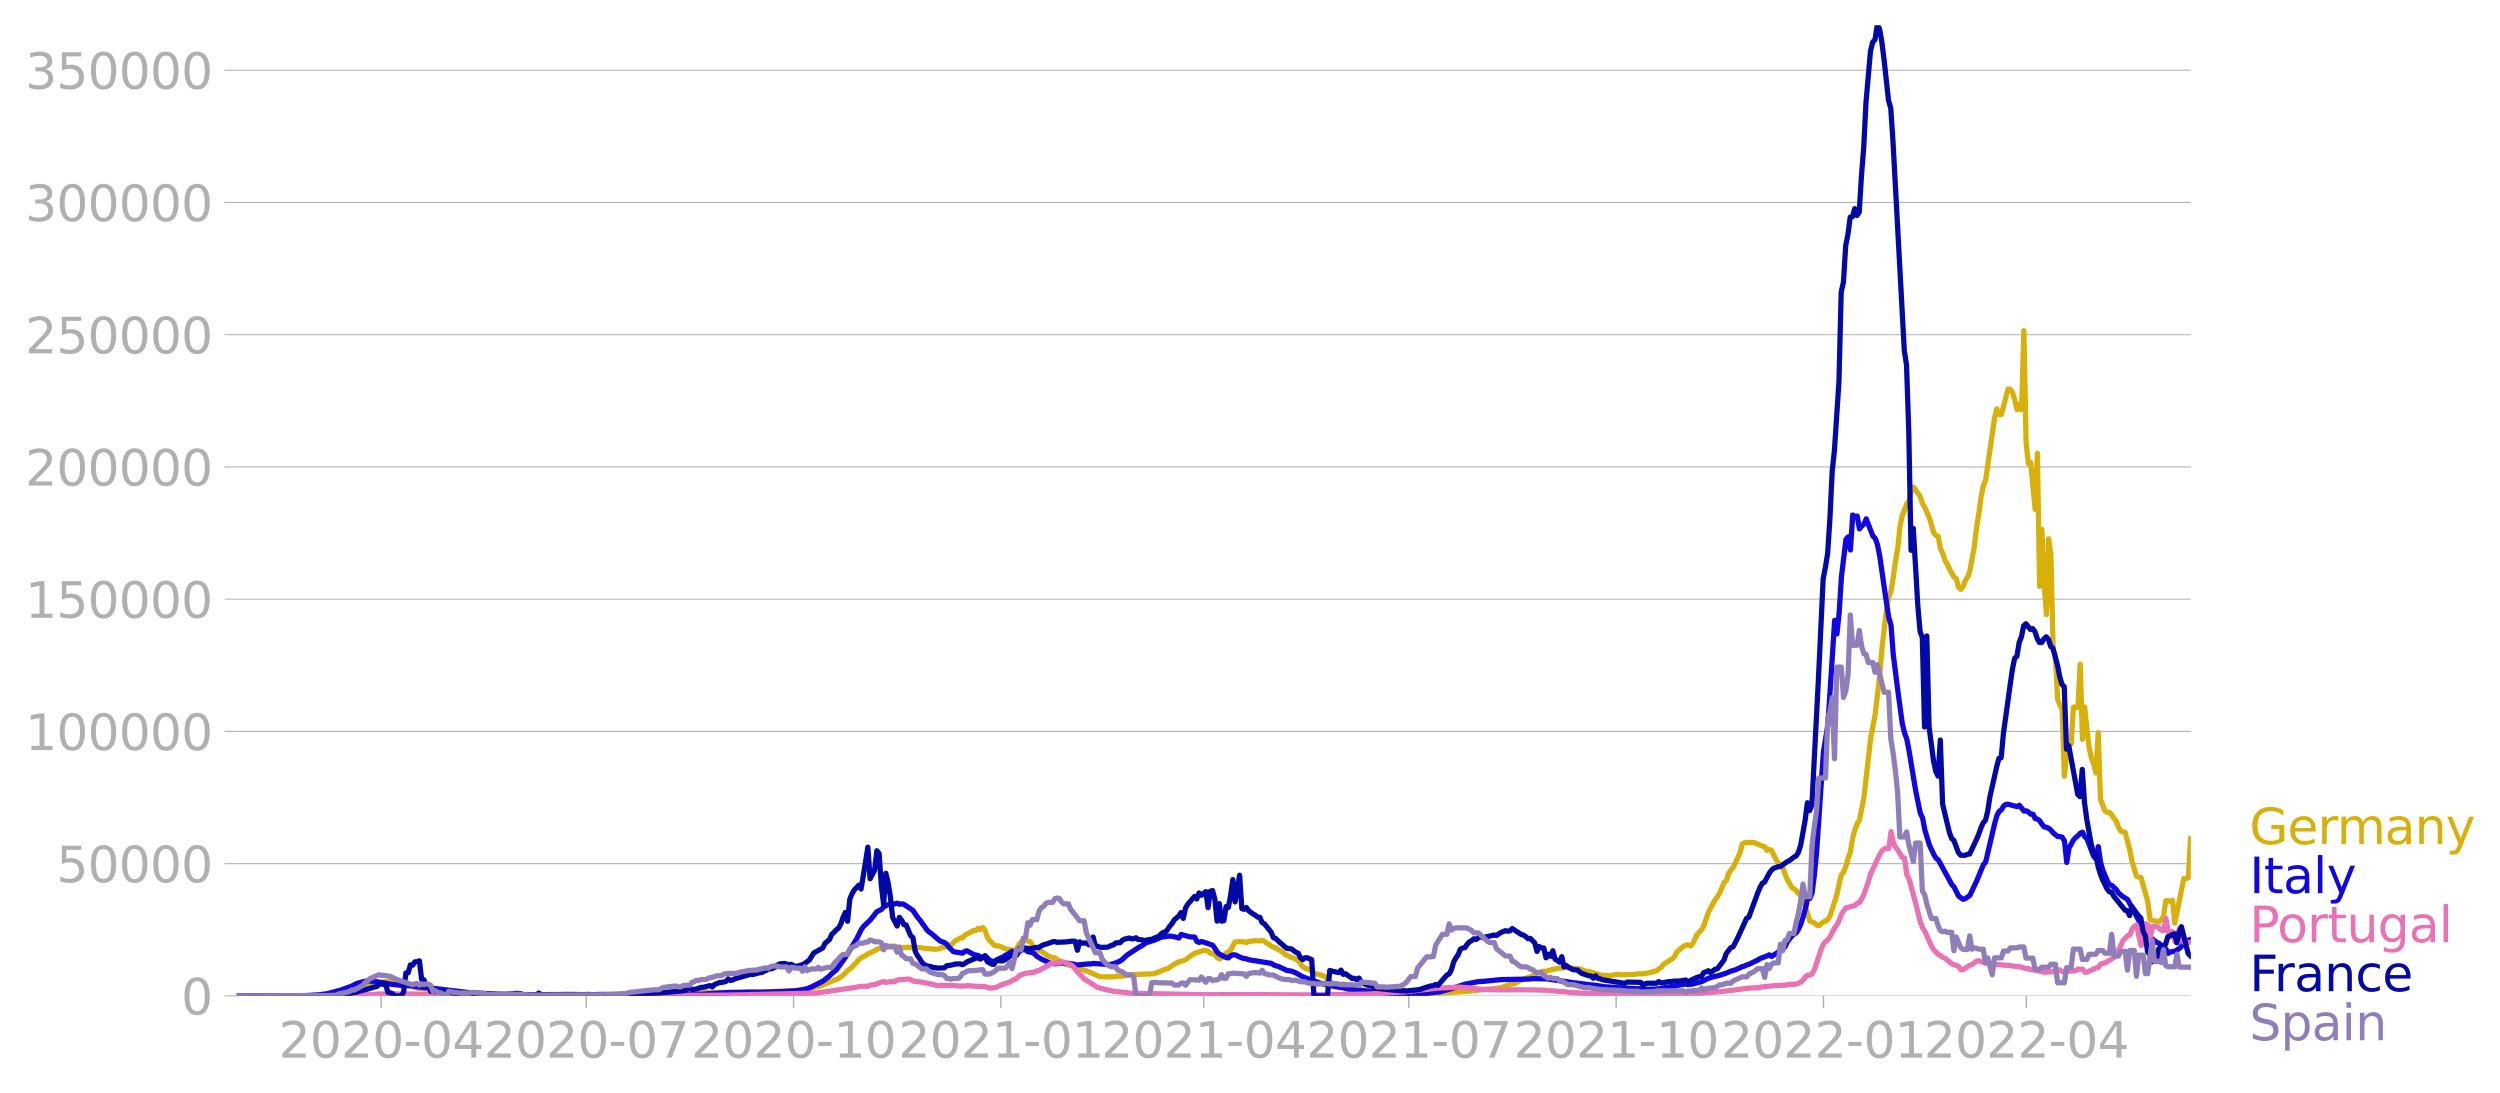 <svg xmlns:xlink="http://www.w3.org/1999/xlink" width="951.91" height="416.199" viewBox="0 0 713.933 312.149" xmlns="http://www.w3.org/2000/svg"><defs><style>*{stroke-linejoin:round;stroke-linecap:butt}</style></defs><g id="figure_1"><path d="M0 312.15h713.933V0H0v312.15z" style="fill:none" id="patch_1"/><g id="axes_1"><path d="M67.645 284.4h558V7.2h-558v277.2z" style="fill:none" id="patch_2"/><g id="matplotlib.axis_1"><g id="xtick_1"><g id="line2d_1"><defs><path id="mb50a3824b7" d="M0 0v3.5" style="stroke:#b0b0b0;stroke-width:.4"/></defs><use xlink:href="#mb50a3824b7" x="108.835" y="284.4" style="fill:#b0b0b0;stroke:#b0b0b0;stroke-width:.4"/></g><g style="fill:#b0b0b0" transform="matrix(.14 0 0 -.14 79.587 302.038)" id="text_1"><defs><path id="DejaVuSans-32" d="M1228 531h2203V0H469v531q359 372 979 998 621 627 780 809 303 340 423 576 121 236 121 464 0 372-261 606-261 235-680 235-297 0-627-103-329-103-704-313v638q381 153 712 231 332 78 607 78 725 0 1156-363 431-362 431-968 0-288-108-546-107-257-392-607-78-91-497-524-418-433-1181-1211z" transform="scale(.016)"/><path id="DejaVuSans-30" d="M2034 4250q-487 0-733-480-245-479-245-1442 0-959 245-1439 246-480 733-480 491 0 736 480 246 480 246 1439 0 963-246 1442-245 480-736 480zm0 500q785 0 1199-621 414-620 414-1801 0-1178-414-1799Q2819-91 2034-91q-784 0-1198 620-414 621-414 1799 0 1181 414 1801 414 621 1198 621z" transform="scale(.016)"/><path id="DejaVuSans-2d" d="M313 2009h1684v-512H313v512z" transform="scale(.016)"/><path id="DejaVuSans-34" d="M2419 4116 825 1625h1594v2491zm-166 550h794V1625h666v-525h-666V0h-628v1100H313v609l1940 2957z" transform="scale(.016)"/></defs><use xlink:href="#DejaVuSans-32"/><use xlink:href="#DejaVuSans-30" x="63.623"/><use xlink:href="#DejaVuSans-32" x="127.246"/><use xlink:href="#DejaVuSans-30" x="190.869"/><use xlink:href="#DejaVuSans-2d" x="254.492"/><use xlink:href="#DejaVuSans-30" x="290.576"/><use xlink:href="#DejaVuSans-34" x="354.199"/></g></g><g id="xtick_2"><use xlink:href="#mb50a3824b7" x="167.403" y="284.4" style="fill:#b0b0b0;stroke:#b0b0b0;stroke-width:.4" id="line2d_2"/><g style="fill:#b0b0b0" transform="matrix(.14 0 0 -.14 138.155 302.038)" id="text_2"><defs><path id="DejaVuSans-37" d="M525 4666h3000v-269L1831 0h-659l1594 4134H525v532z" transform="scale(.016)"/></defs><use xlink:href="#DejaVuSans-32"/><use xlink:href="#DejaVuSans-30" x="63.623"/><use xlink:href="#DejaVuSans-32" x="127.246"/><use xlink:href="#DejaVuSans-30" x="190.869"/><use xlink:href="#DejaVuSans-2d" x="254.492"/><use xlink:href="#DejaVuSans-30" x="290.576"/><use xlink:href="#DejaVuSans-37" x="354.199"/></g></g><g id="xtick_3"><use xlink:href="#mb50a3824b7" x="226.614" y="284.4" style="fill:#b0b0b0;stroke:#b0b0b0;stroke-width:.4" id="line2d_3"/><g style="fill:#b0b0b0" transform="matrix(.14 0 0 -.14 197.366 302.038)" id="text_3"><defs><path id="DejaVuSans-31" d="M794 531h1031v3560L703 3866v575l1116 225h631V531h1031V0H794v531z" transform="scale(.016)"/></defs><use xlink:href="#DejaVuSans-32"/><use xlink:href="#DejaVuSans-30" x="63.623"/><use xlink:href="#DejaVuSans-32" x="127.246"/><use xlink:href="#DejaVuSans-30" x="190.869"/><use xlink:href="#DejaVuSans-2d" x="254.492"/><use xlink:href="#DejaVuSans-31" x="290.576"/><use xlink:href="#DejaVuSans-30" x="354.199"/></g></g><g id="xtick_4"><use xlink:href="#mb50a3824b7" x="285.825" y="284.4" style="fill:#b0b0b0;stroke:#b0b0b0;stroke-width:.4" id="line2d_4"/><g style="fill:#b0b0b0" transform="matrix(.14 0 0 -.14 256.577 302.038)" id="text_4"><use xlink:href="#DejaVuSans-32"/><use xlink:href="#DejaVuSans-30" x="63.623"/><use xlink:href="#DejaVuSans-32" x="127.246"/><use xlink:href="#DejaVuSans-31" x="190.869"/><use xlink:href="#DejaVuSans-2d" x="254.492"/><use xlink:href="#DejaVuSans-30" x="290.576"/><use xlink:href="#DejaVuSans-31" x="354.199"/></g></g><g id="xtick_5"><use xlink:href="#mb50a3824b7" x="343.749" y="284.4" style="fill:#b0b0b0;stroke:#b0b0b0;stroke-width:.4" id="line2d_5"/><g style="fill:#b0b0b0" transform="matrix(.14 0 0 -.14 314.5 302.038)" id="text_5"><use xlink:href="#DejaVuSans-32"/><use xlink:href="#DejaVuSans-30" x="63.623"/><use xlink:href="#DejaVuSans-32" x="127.246"/><use xlink:href="#DejaVuSans-31" x="190.869"/><use xlink:href="#DejaVuSans-2d" x="254.492"/><use xlink:href="#DejaVuSans-30" x="290.576"/><use xlink:href="#DejaVuSans-34" x="354.199"/></g></g><g id="xtick_6"><use xlink:href="#mb50a3824b7" x="402.316" y="284.4" style="fill:#b0b0b0;stroke:#b0b0b0;stroke-width:.4" id="line2d_6"/><g style="fill:#b0b0b0" transform="matrix(.14 0 0 -.14 373.068 302.038)" id="text_6"><use xlink:href="#DejaVuSans-32"/><use xlink:href="#DejaVuSans-30" x="63.623"/><use xlink:href="#DejaVuSans-32" x="127.246"/><use xlink:href="#DejaVuSans-31" x="190.869"/><use xlink:href="#DejaVuSans-2d" x="254.492"/><use xlink:href="#DejaVuSans-30" x="290.576"/><use xlink:href="#DejaVuSans-37" x="354.199"/></g></g><g id="xtick_7"><use xlink:href="#mb50a3824b7" x="461.527" y="284.4" style="fill:#b0b0b0;stroke:#b0b0b0;stroke-width:.4" id="line2d_7"/><g style="fill:#b0b0b0" transform="matrix(.14 0 0 -.14 432.28 302.038)" id="text_7"><use xlink:href="#DejaVuSans-32"/><use xlink:href="#DejaVuSans-30" x="63.623"/><use xlink:href="#DejaVuSans-32" x="127.246"/><use xlink:href="#DejaVuSans-31" x="190.869"/><use xlink:href="#DejaVuSans-2d" x="254.492"/><use xlink:href="#DejaVuSans-31" x="290.576"/><use xlink:href="#DejaVuSans-30" x="354.199"/></g></g><g id="xtick_8"><use xlink:href="#mb50a3824b7" x="520.738" y="284.4" style="fill:#b0b0b0;stroke:#b0b0b0;stroke-width:.4" id="line2d_8"/><g style="fill:#b0b0b0" transform="matrix(.14 0 0 -.14 491.49 302.038)" id="text_8"><use xlink:href="#DejaVuSans-32"/><use xlink:href="#DejaVuSans-30" x="63.623"/><use xlink:href="#DejaVuSans-32" x="127.246"/><use xlink:href="#DejaVuSans-32" x="190.869"/><use xlink:href="#DejaVuSans-2d" x="254.492"/><use xlink:href="#DejaVuSans-30" x="290.576"/><use xlink:href="#DejaVuSans-31" x="354.199"/></g></g><g id="xtick_9"><use xlink:href="#mb50a3824b7" x="578.662" y="284.4" style="fill:#b0b0b0;stroke:#b0b0b0;stroke-width:.4" id="line2d_9"/><g style="fill:#b0b0b0" transform="matrix(.14 0 0 -.14 549.414 302.038)" id="text_9"><use xlink:href="#DejaVuSans-32"/><use xlink:href="#DejaVuSans-30" x="63.623"/><use xlink:href="#DejaVuSans-32" x="127.246"/><use xlink:href="#DejaVuSans-32" x="190.869"/><use xlink:href="#DejaVuSans-2d" x="254.492"/><use xlink:href="#DejaVuSans-30" x="290.576"/><use xlink:href="#DejaVuSans-34" x="354.199"/></g></g></g><g id="matplotlib.axis_2"><g id="ytick_1"><path d="M67.645 284.4h558" clip-path="url(#pb2320846a2)" style="fill:none;stroke:#b0b0b0;stroke-width:.3;stroke-linecap:square" id="line2d_10"/><g id="line2d_11"><defs><path id="mbae2f8fe0f" d="M0 0h-3.5" style="stroke:#b0b0b0;stroke-width:.3"/></defs><use xlink:href="#mbae2f8fe0f" x="67.645" y="284.4" style="fill:#b0b0b0;stroke:#b0b0b0;stroke-width:.3"/></g><use xlink:href="#DejaVuSans-30" style="fill:#b0b0b0" transform="matrix(.14 0 0 -.14 51.737 289.719)" id="text_10"/></g><g id="ytick_2"><path d="M67.645 246.636h558" clip-path="url(#pb2320846a2)" style="fill:none;stroke:#b0b0b0;stroke-width:.3;stroke-linecap:square" id="line2d_12"/><use xlink:href="#mbae2f8fe0f" x="67.645" y="246.636" style="fill:#b0b0b0;stroke:#b0b0b0;stroke-width:.3" id="line2d_13"/><g style="fill:#b0b0b0" transform="matrix(.14 0 0 -.14 16.108 251.955)" id="text_11"><defs><path id="DejaVuSans-35" d="M691 4666h2478v-532H1269V2991q137 47 274 70 138 23 276 23 781 0 1237-428 457-428 457-1159 0-753-469-1171Q2575-91 1722-91q-294 0-599 50Q819 9 494 109v635q281-153 581-228t634-75q541 0 856 284 316 284 316 772 0 487-316 771-315 285-856 285-253 0-505-56-251-56-513-175v2344z" transform="scale(.016)"/></defs><use xlink:href="#DejaVuSans-35"/><use xlink:href="#DejaVuSans-30" x="63.623"/><use xlink:href="#DejaVuSans-30" x="127.246"/><use xlink:href="#DejaVuSans-30" x="190.869"/><use xlink:href="#DejaVuSans-30" x="254.492"/></g></g><g id="ytick_3"><path d="M67.645 208.872h558" clip-path="url(#pb2320846a2)" style="fill:none;stroke:#b0b0b0;stroke-width:.3;stroke-linecap:square" id="line2d_14"/><use xlink:href="#mbae2f8fe0f" x="67.645" y="208.872" style="fill:#b0b0b0;stroke:#b0b0b0;stroke-width:.3" id="line2d_15"/><g style="fill:#b0b0b0" transform="matrix(.14 0 0 -.14 7.2 214.191)" id="text_12"><use xlink:href="#DejaVuSans-31"/><use xlink:href="#DejaVuSans-30" x="63.623"/><use xlink:href="#DejaVuSans-30" x="127.246"/><use xlink:href="#DejaVuSans-30" x="190.869"/><use xlink:href="#DejaVuSans-30" x="254.492"/><use xlink:href="#DejaVuSans-30" x="318.115"/></g></g><g id="ytick_4"><path d="M67.645 171.108h558" clip-path="url(#pb2320846a2)" style="fill:none;stroke:#b0b0b0;stroke-width:.3;stroke-linecap:square" id="line2d_16"/><use xlink:href="#mbae2f8fe0f" x="67.645" y="171.108" style="fill:#b0b0b0;stroke:#b0b0b0;stroke-width:.3" id="line2d_17"/><g style="fill:#b0b0b0" transform="matrix(.14 0 0 -.14 7.2 176.427)" id="text_13"><use xlink:href="#DejaVuSans-31"/><use xlink:href="#DejaVuSans-35" x="63.623"/><use xlink:href="#DejaVuSans-30" x="127.246"/><use xlink:href="#DejaVuSans-30" x="190.869"/><use xlink:href="#DejaVuSans-30" x="254.492"/><use xlink:href="#DejaVuSans-30" x="318.115"/></g></g><g id="ytick_5"><path d="M67.645 133.344h558" clip-path="url(#pb2320846a2)" style="fill:none;stroke:#b0b0b0;stroke-width:.3;stroke-linecap:square" id="line2d_18"/><use xlink:href="#mbae2f8fe0f" x="67.645" y="133.344" style="fill:#b0b0b0;stroke:#b0b0b0;stroke-width:.3" id="line2d_19"/><g style="fill:#b0b0b0" transform="matrix(.14 0 0 -.14 7.2 138.663)" id="text_14"><use xlink:href="#DejaVuSans-32"/><use xlink:href="#DejaVuSans-30" x="63.623"/><use xlink:href="#DejaVuSans-30" x="127.246"/><use xlink:href="#DejaVuSans-30" x="190.869"/><use xlink:href="#DejaVuSans-30" x="254.492"/><use xlink:href="#DejaVuSans-30" x="318.115"/></g></g><g id="ytick_6"><path d="M67.645 95.58h558" clip-path="url(#pb2320846a2)" style="fill:none;stroke:#b0b0b0;stroke-width:.3;stroke-linecap:square" id="line2d_20"/><use xlink:href="#mbae2f8fe0f" x="67.645" y="95.581" style="fill:#b0b0b0;stroke:#b0b0b0;stroke-width:.3" id="line2d_21"/><g style="fill:#b0b0b0" transform="matrix(.14 0 0 -.14 7.2 100.9)" id="text_15"><use xlink:href="#DejaVuSans-32"/><use xlink:href="#DejaVuSans-35" x="63.623"/><use xlink:href="#DejaVuSans-30" x="127.246"/><use xlink:href="#DejaVuSans-30" x="190.869"/><use xlink:href="#DejaVuSans-30" x="254.492"/><use xlink:href="#DejaVuSans-30" x="318.115"/></g></g><g id="ytick_7"><path d="M67.645 57.817h558" clip-path="url(#pb2320846a2)" style="fill:none;stroke:#b0b0b0;stroke-width:.3;stroke-linecap:square" id="line2d_22"/><use xlink:href="#mbae2f8fe0f" x="67.645" y="57.817" style="fill:#b0b0b0;stroke:#b0b0b0;stroke-width:.3" id="line2d_23"/><g style="fill:#b0b0b0" transform="matrix(.14 0 0 -.14 7.2 63.136)" id="text_16"><defs><path id="DejaVuSans-33" d="M2597 2516q453-97 707-404 255-306 255-756 0-690-475-1069Q2609-91 1734-91q-293 0-604 58T488 141v609q262-153 574-231 313-78 654-78 593 0 904 234t311 681q0 413-289 645-289 233-804 233h-544v519h569q465 0 712 186t247 536q0 359-255 551-254 193-729 193-260 0-557-57-297-56-653-174v562q360 100 674 150t592 50q719 0 1137-327 419-326 419-882 0-388-222-655t-631-370z" transform="scale(.016)"/></defs><use xlink:href="#DejaVuSans-33"/><use xlink:href="#DejaVuSans-30" x="63.623"/><use xlink:href="#DejaVuSans-30" x="127.246"/><use xlink:href="#DejaVuSans-30" x="190.869"/><use xlink:href="#DejaVuSans-30" x="254.492"/><use xlink:href="#DejaVuSans-30" x="318.115"/></g></g><g id="ytick_8"><path d="M67.645 20.053h558" clip-path="url(#pb2320846a2)" style="fill:none;stroke:#b0b0b0;stroke-width:.3;stroke-linecap:square" id="line2d_24"/><use xlink:href="#mbae2f8fe0f" x="67.645" y="20.053" style="fill:#b0b0b0;stroke:#b0b0b0;stroke-width:.3" id="line2d_25"/><g style="fill:#b0b0b0" transform="matrix(.14 0 0 -.14 7.2 25.372)" id="text_17"><use xlink:href="#DejaVuSans-33"/><use xlink:href="#DejaVuSans-35" x="63.623"/><use xlink:href="#DejaVuSans-30" x="127.246"/><use xlink:href="#DejaVuSans-30" x="190.869"/><use xlink:href="#DejaVuSans-30" x="254.492"/><use xlink:href="#DejaVuSans-30" x="318.115"/></g></g></g><path d="m67.645 284.4 26.388-.104 2.574-.169 2.574-.36.644-.082 3.218-1.083 1.287-.722 1.287-.537.644-.387.644-.218 4.505-.564 3.861.786.644.336 1.93.476 1.288.437 4.505.405 1.287.245 7.08.789 1.287.013 7.723.252 1.931.063 17.377.088 3.218-.13 4.505.126 14.16-.02 5.792-.139 12.228-.433 1.931-.1 10.298.102 1.93-.093 2.575-.076 8.367-.332 2.574-.104 3.862-.652 1.287-.362 1.287-.277 1.93-.831 1.288-.563 1.287-.497.644-.265 1.287-.924 1.287-1.345 1.287-.96.644-.796.644-.592.643-.803.644-.468 1.287-.692.644-.426 1.287-.59.643-.304.644-.469 1.287-.335.644.002 1.287-.34.644-.219.643.101.644-.1.643.274 1.288.198 1.93-.146.644.13 2.574.01 2.575.317.643-.005.644.147 1.287-.045.644-.175.643-.341 1.288-.174.643-.383.644-.176 1.287-1.246.644-.262.643-.435.644-.04.643-.747 2.575-1.357.643-.03.644-.55.644.322.643-.568.644.89.643 1.817.644.972 1.287 1.328.644.246.643-.038 1.931.843 1.93.36.645.665.643-.963.644-1.295.643-.715.644-.286.644-.098 1.287.31.643 1.022.644.65.644.33.643.578.644.154 1.287.906.644.486 1.287.42.643.044.644.535 1.93 1.02.644.442 1.931.268 1.287.738 1.287.318.644.278.644.116 3.861 1.729 3.862.012.643-.168 1.931-.046 1.287-.275 1.931-.126 1.931-.12 1.287-.041 2.575-.1 3.218-1.306.643-.132 1.931-1.304 1.287-.68 1.287-.336.644-.256 1.287-.997 1.287-.85 1.931-.59.644-.178.643-.034.644.253.644.537.643.149.644.287.643.796.644.42.644-.386 1.287-1.255 1.287-.935.644-1.297.643-.973 1.931-.151 1.287.324.644-.344.643-.01.644-.185 1.93.038.644-.147.644.286.644.516.643.347.644.48 1.287.565 1.93 1.125.644.63 1.931.984.644.152.643.338.644.489 1.287 1.612.644.448 1.287.37.644.417.643.553.644.277 1.287.28 1.287.543.644.907.643.646 1.288.329.643.309 1.287.09.644-.248.644.18 1.287.793 1.287.245.644.063 1.287.336 3.861.537 1.287.348 1.931.178 10.941.251 7.08-.459 4.505-.312 1.287-.1 1.288-.174 6.436-.612 1.287-.23 2.574-.893 1.287-.256 2.575-1.32 1.287-.417.644-.198 2.574-1.34 1.287-.244h.644l1.93-.57.644-.058.644-.22 1.93-.13.644-.184.644.138.643-.04.644.335.644-.083 1.287.163 1.93.73.644.001 3.862 1.15.643-.048 1.288.13 2.574-.483.644.174 3.861-.065.644-.156 1.93-.06 1.288-.197 1.287-.341 1.287-.296.644-.552.643-.399.644-.869 1.93-1.269.644-.4.644-.668.644-1.29 1.93-1.58.644-.334.644-.036.643.303.644-.638 1.287-2.688 1.287-1.35.644-1.188 1.287-3.833 1.93-3.513.644-.873.644-1.102 1.287-3.057.644-.467.643-2.033.644-.996.643-.759 1.931-4.092.644-2.53.643-.345.644-.18.644.138 1.287-.08 1.93.802 1.288.418.643 1.046.644-.26.644.28 1.287 2.576.643 1.016 1.288 1.222.643 1.974.644 1.504 1.287 2.288.644.356.643.61.644.798.643.609.644 1.267.644 1.677 1.287 4.3 1.287.487.644.606.643.233.644-.627.643-.45.644-.261.644-.497.643-1.023 1.931-5.992.644-3.183.643-2.593.644-.727.643-1.633.644-2.321.644-1.843.643-3.872.644-2.388.643-1.721.644-.96 1.287-6.539 1.931-16.993 1.287-6.71 1.287-11.245.644-7.51 1.287-11.188.644-3.618.643-1.61.644-3.848.644-4.801.643-3.559.644-6.332.643-3.091.644-1.533.644-1.829.643-.75.644-2.779.643-1.267 1.931 2.666.644 2.028.643 1.118 1.288 2.86 1.287 4.403.643.77.644.28.644 3.594.643 1.179.644 2.082.643 1.004.644 1.432 1.287 2.335.644.41.643 2.442.644.61.644-.74.643-1.766.644-.969.643-1.734 1.288-6.92.643-5.62.644-3.802.643-4.842.644-3.207.644-1.505 2.574-17.913.644-2.498.643 1.599.644.007 1.93-7.314.644.145.644.886.643 2.22.644 2.677.644-1.648.643 1.646.644-22.561.643 31.997.644 5.996.643-.427 1.288 13.428.643-15.994.644 38.004.643-16.264.644 15.212.644 9.106.643-21.627.644 4.504.643 27.12.644 1.985.644 12.203.643 1.693.644 1.112.643 19.201.644-6.466.644-2.261.643-.524.644-10.521 1.287.108.644-12.334.643 21.426.644-9.218.643 6.485.644 5.155.644 2.963.643 1.732.644 2.512.643-11.505.644 18.946 1.287 3.408.644.348.643.074.644.642.644 1.038.643.778.644 1.734.643 1.122.644.252.644.113 1.287 4.992.643 3.263 1.288 4.27.643.251.644.115 1.93 6.877.644 5.077.644.26 1.93.447.644-.628.644-.949.643-4.406.644-.12.644.292.643-.282.644 6.488 2.574-12.76h.644l.643-.216.644-11.231h0" clip-path="url(#pb2320846a2)" style="fill:none;stroke:#d8b009;stroke-width:1.5;stroke-linecap:square" id="line2d_26"/><path d="m67.645 284.4 19.952-.094 3.218-.19 2.574-.329 3.862-1.035 3.218-1.149 1.287-.701 1.93-.566 1.288-.204 1.93.108 2.575.421 1.93.366 1.288.158 1.93.22 2.575.092 1.287.172 1.287.179 1.931.236.644-.076 1.93.296 10.298 1.246 1.287.025 6.436.332 15.447.284 2.574.034 3.862-.035 10.941.058 14.16-.056 10.94-.251 7.723-.51 3.218-.064 2.575-.062 3.861.033 5.793-.183 3.218-.167 2.574-.338 1.287-.309 1.288-.516 3.218-1.618 1.93-1.53.644-.674 1.287-1.046 2.575-3.56 3.218-5.275 1.287-2.595.643-.932 1.931-1.84 1.931-2.422 1.287-.618.644-.74 1.287-.634.644-.335.643.276 1.287-.372.644.313.644-.142.643.194 1.931 1.272.644.478 1.287 1.876.643.774 1.931 2.702.644.707.643.418 2.575 2.203 1.287.481.644.487.643.858 1.287 1.252 2.575.405.643-.52.644-.133 1.93 1.053 1.288.29.644.394.643.021.644-.392 1.287 1.302 1.287.474.644-.248.643-.587.644-.342.644-.153.643-.573.644-.24 1.287-.893 1.287 1.05.644-.879.643-.472.644-.187.644.122.643.491 1.287.276.644.396.644.656 1.287.804 1.287.582 1.287.592 1.287.128.644-.01.643-.175 1.288-.025 2.574.276.644.217.643.076 3.218-.299.644.025.643-.16 3.862.277.644.15 1.93-.579 1.288-.561.643-.468 1.287-1.201 3.218-2.123 1.288-.7.643-.51.644-.355.643-.084.644-.287.644-.155 1.93-.861 1.931-.28.644-.083 1.287.197 1.287.365.644-.998 2.574.677 1.287.057.644 1.251.644.29.643-.285 1.287.394 1.288.45.643.24.644.895.643 1.1.644.537 1.93.968.644.097.644-.612.644-.267.643.026 1.931.89 1.287.246.644.25 6.436 1.037.643.433.644.27.644.138 2.574 1.187 1.287.186 1.287.529 1.931 1.103 1.93.719 3.219 1.158 1.93.405 2.575.592 1.93.264 1.288.363 2.575.293 3.861.346 7.723.744 5.15-.006 2.573-.116 4.506-.528 3.218-.882 3.861-1.253 1.931-.379 1.93-.369 1.288-.042 1.93-.21 1.932-.196 1.287-.12 7.723-.134 1.287-.128 3.862.053 2.574.356 3.218.446 1.931.295 2.574.297 1.931.272 1.931.203 2.574.39 3.218.23 3.862.232 5.792.269 2.575-.148 7.08-1.293.643-.03.644.131 1.287-.176 2.574-.684 1.93-.962 1.932-.57.643-.07 2.575-.844 1.287-.555 1.287-.37 1.287-.582.644-.338.643-.143.644-.348.644-.169 2.574-1.265.644-.405 1.93-.711.644-.31.644.463 1.287-.85 2.574-1.897.644-1.466 1.287-1.635.644-.549.643-.378.644-1.091.643-1.418.644-1.994.644-2.37.643-2.885.644-.062.643-1.575.644-5.127.644-6.656 1.287-18.999.643-9.33 1.288-7.929 1.93-29.783.644 3.88.644-6.073.643-10.197 1.287-10.687.644-.768.644 3.76.643-9.988.644.496.643-.196.644 3.67.644-.82.643-.514.644-1.542 1.93 4.947.644.617.644 1.818.643 3.24 1.931 13.377.644 4.141.643 2.162.644 8.413 1.287 10.218 1.287 9.46.644 2.716.644 1.73.643 3.33 1.931 11.636 1.287 6.212.644 1.383.643 3.389 1.288 4.31 1.287 2.732.643 1.094.644.463 3.862 7.06.643.669 1.287 2.613 1.288.93.643-.216 1.287-.906 1.288-2.75.643-1.356 1.287-3.125.644-1.525.644-.76 2.574-10.986.644-2.27.643-1.245.644-.405.643-1.132.644-.454.644-.03 1.287.36 1.287.305.644-.366 1.287 1.644.643-.07.644.346.643.605.644.025.644 1.228.643.164.644.458.643 1.014.644.754.644.118.643.283.644.524.643.788 1.288 1.063.643-.012.644.18.643 1.092.644 6.12.644-4.084 1.287-2.355.643-.701.644-.496.644-.722.643-.287.644 1.296.643.643 1.288 3.384.643 1.646.644.67.643-3.498.644 4.4.644 2.3 1.287 3.05.643 1.119.644.178 1.287 1.205.644.996 1.287 1.056 1.287.77 3.218 6.055.644 1.018.643.405.644 1.531.644.732.643 1.063 1.931 1.486.644.235 1.287 1.225.643.34.644 1.308.644-.452 1.287-.124 1.287-.86.644-.627.643-1.33.644.039.643-.41.644-.22h0" clip-path="url(#pb2320846a2)" style="fill:none;stroke:#1007e1;stroke-width:1.5;stroke-linecap:square" id="line2d_27"/><path d="m67.645 284.4 33.467-.098 4.505-.252 2.575-.198 3.861-.026 1.931.043 1.287-.058 17.377.382 2.575-.032 3.861.074 13.516-.07 2.574-.004 5.15-.018h9.01l3.861-.015 4.505.013 5.15.09 18.664.008 7.723-.096 23.813-.554 1.93-.261 9.655-1.418.643-.19 1.931-.094.644.075.643-.381 1.287-.117 1.931-.75.644-.13.643.276 1.288-.274 1.287-.023.643-.46 3.218-.265.644.134.644.467 2.574.301 1.287.248 1.287.248 1.931.543.644-.132 1.93.045.644-.077 3.218.255 1.287-.038.644-.128 2.574.23 2.575.048 1.287.472 1.287-.096.644-.156 1.287-.653 2.574-.835.644-.429 1.287-.596.644-.673.643-.444.644-.133.644-.249 1.93-.193.644-.158.644-.311.643-.119 2.575-1.452.643-.473.644-.144 1.93-.103.644-.312.644.085 1.287.552.643.121 1.288 1.21.643.92 1.931 2.004 1.93 1.181 1.288.917.644.354 1.287.327 1.287.34 1.93.402 3.219.36 1.93.204 20.596.424 14.159-.041 14.803.095 17.377-.227 3.218-.16 1.93-.152 5.15-.22 10.297-1.175 5.792-.298 2.575.167 3.218.417 3.861.164 2.575.056 6.436-.038 6.436.116.643.161 1.288.03 2.574.252.644-.023 1.287.207 3.861.218 7.724.282 7.08.056 17.376-.238 5.793-.386 1.93-.193 3.218-.385 4.506-.57 1.93-.108.644.072.644-.246 2.574-.28 1.93-.175 2.575-.095 1.287-.265 1.288-.008.643-.047 1.287-.572.644-.584.644-.895.643-.535.644.058.643-.387.644-1.232 1.93-5.818.644-1.432.644-.793.644-.455.643-.935 1.287-2.495.644-.852.644-1.333.643-1.655.644-1.042.643-.81 2.575-.678.643-.632.644-.183 1.287-2.373 1.287-3.748.644-2.157 2.574-5.513.644-1.002.644-.572.643-.115.644.026.643-4.804.644 3.095.644 1.281.643.885 1.287 2.125.644.134.644 4.784.643 1.193 1.931 7.105 1.287 5.12.644 1.728.643.973 1.931 4.324.644.978 1.287 1.356.644.296.643.554.644.207 1.93 1.618 1.931.721.644.968.644-.046 1.93-1.268.644-.17 1.287-1.032.644-.066 1.93.664 1.931.305 1.288.07 1.93.204 1.931.124.644.15 1.287.104.644.05 1.93.568.644.032.643.223 1.931.354 1.931.426 1.93-.085 2.575-.591.644.51 3.861-.266.644-.485.644.076.643-.048.644.894.643-.015 2.575-1.224.643-.107.644-.952.644-.241.643-.122 2.575-1.55 1.287-2.203 1.287-2.642 1.287-1.388.644-.19.643-1.687.644-.73.644-.419.643 3.21.644 2.634.643-1.24.644-5.01.644.332.643 3.714.644-3.223h1.287l1.287 1.005.644.138.643-3.441.644 3.813h1.287l.644 2.81.643-2.134.644-1.567.644 3.44.643.459h1.931" clip-path="url(#pb2320846a2)" style="fill:none;stroke:#ea71b3;stroke-width:1.5;stroke-linecap:square" id="line2d_28"/><path d="m67.645 284.4 25.744-.107 3.218-.224 2.574-.309 2.575-.435 1.287-.375 1.287-.299 2.575-.79.643-.107.644-.581.643-.203.644.196.644-.155.643 2.344 1.287.372.644.673h1.93l.644-1.151.644-5.384.643-.052.644-2.259.644.07.643-.949.644-.035.643-.255.644 5.358.644.075.643 1.595.644.152.643 1.541.644-.1.644.23.643.05 1.287-.184.644.351.644-.316.643.247 1.287.125 1.288.554.643-.603 1.931.08 1.93.077.644.39 9.01.19.644-.332.644.017 1.287-.207 1.287.089.644.367 1.287-.109.644.132 1.93-.127.644-.415.644.43 3.218-.017 3.861-.017 3.218.023.644.081 2.574-.135 1.288.088 1.93-.087 3.218.02h1.288l3.218-.005 3.861-.223 1.93-.06 1.932-.098 1.93-.092 5.793-.505 1.287-.172 1.287-.664.644.445 1.287-.204 1.287-.45.644-.029 1.93-.489.644.378.644-.693 1.287-.503 1.287-.192.644-.163.643-.734.644.443.644-.133.643-.339 4.505-1.293.644.073 1.287-.34.644-.18.643-.05.644-.4.644-.24.643-.453.644.085 1.287-.564.644-.612.643-.31 1.287-.081 1.288.358.643-.122 1.287.706 1.288-.449.643-.144.644-.357 1.287-.967 1.287-2.024 2.575-1.445.643-1.333 1.287-1.086.644-1.494.644-.547.643-.729.644-.48.643-1.192.644-1.858.644-1.416.643 2.506.644-6.336.643-1.52.644-1.094 1.287-1.343.644 1.097 1.287-7.838.644-4.116.643 9.028 1.287-2.445.644-5.562.644.821.643 9.136.644 5.393.643-8.904.644 2.726.644 3.972.643 5.902 1.287 2.454.644-2.48.644.815.643 1.27.644.094 1.287 3.059.644.538.643 3.85.644 1.304.643.84.644 1.132.644.56.643.364 1.287.24.644.273.644.024.643.136 1.931-.075.644-.604 1.287-.166 1.287-.328 1.287-.04.644.25.643-.328.644-.488 2.574-1.075.644-.014.644.295 1.287-.832.643 1.547 1.288.738.643.04.644-1.244 1.287.283.644-.04.643-.392.644-.105.643-1.008.644.144.644-.19.643-.055.644-1.803.643-.373 1.288.145 1.287.182 1.93-.365.644.002.644-.46.643-.305 1.288-.365 1.287-.484.643-.054.644.203 2.574-.124 1.931-.236.644.059.643 2.567.644-2.414.643.373 1.288-.036.643.466.644.107.643-2.272.644 2.687.644-.07.643.328 1.931-.029.644-.155.643-.37.644-.122.643-.58 1.288-.091.643-.7.644-.312 1.287-.305.644.225.643-.008.644-.289.643.509.644.014 1.287.262 1.287-.292.644-.033 1.287-.61.644-.17.643-.687.644-.498.644-.1.643-.739.644-.955.643-.754.644-1.083 1.287-1.057.644-1.007.643 1.654.644-2.9.644-1.142 1.93-2.213.644.724.644-1.73.643.685 1.287-1.06.644 4.582.644-4.695.643-.182.644 2.446.643 6.271.644-5.001.644 5.019.643-.134.644-4.02.643.241.644-3.353.644-4.594.643 6.365 1.287-7.634.644 9.551.644.199.643-.534.644.926 1.287.945.644.348.643.526.644.081.643 1.484.644.365 1.93 2.359.644 1.573.644.237 1.287 1.239 1.931 1.606 1.287.136 1.287.981.644.243.644 1.306.643.55.644-.53.643-.005 1.288.54.643 10.342h3.862l.643-7.246 2.575.602.643-.723.644 1.22.644-.176 1.93 1.368.644-.087.644.413.643-.455.644 1.196 1.287.621.644.238.643.052 1.93.832 7.08.762.644-.128.644.103 3.861-.397 1.287-.484 1.931-.571.644-.05.643-.364.644.284 2.574-2.967.644-.315.644-1.215.643-2.171.644-1.192.643-.914.644-1.59.644-.292.643-.132.644-.961.643-.686.644-.359.644-.529.643.203.644-.482.643-.343.644.305 3.218-.755.644.148 1.287-.879 1.287-.511.644.154.643-.087.644-.667 2.574 1.685.644.185.643.428.644.592.644-.085 1.287 1.298.643 2.426.644-1.394.644.396.643.025.644 2.793.643-1.017.644.597.644-1.594.643 2.406.644.347.643.5.644-1.565.644 2.934.643-.428.644.562 1.287.65 1.287.088.644.598.643.403 1.931.655.644.084.643.613.644-.728.644.764.643.116.644.281 6.436 1.038.643-.376 3.862.08.644.876.643-.48.644-.15 2.574.016.644-.483.643.364.644-.029 1.287-.28 1.287-.101.644-.108 1.287.016 1.93-.311.645.503 1.93-.983 1.288-.483.643-.038.644-1.129.643-.176.644-.35.643.56 1.288-.967.643-.115 1.931-2.534.644-1.876 1.287-1.648.643-.22 1.288-2.47 2.574-5.667.644-.347 2.574-7.001.644-1.551.643-1.14.644-.333 1.287-2.451.644-.911.643-.571 1.287-.448.644-.05 1.93-1.375.644-.322 1.288-.997.643-.327.644-1.022.643-2.006 1.288-7.198.643-4.971.644 2.241.643-1.656 1.288-24.905.643-12.398 1.287-27.253.644-3.316.644-3.993.643-9.945.644-13.39.643-6.08 1.288-19.485.643-25.643.644-2.854.643-10.45.644-3.19.644-4.909.643-.16.644-2.259.643 1.939.644-.941.644-10.407.643-8.058.644-12.832 1.287-14.72.644-2.537.643-.736.644-4.109.643.954.644 3.638.644 5.088 1.287 11.772.643 2.269.644 9.56 3.218 59.522.644 4.273.643 18.994.644 33.88.643-6.25 1.288 21.981.643 7.431.644 1.752.643 25.542.644-25.989.644 25.973 1.287 9.765.643 2.972.644 1.309.644-10.31.643 18.274 1.93 8.082.645 1.77.643.51 1.287 3.485.644.778 1.287.035.644-.294.643-.06 1.931-4.106.644-1.512.643-1.818.644-1.479.644-.68.643-2.555.644-4.169 1.93-8.59.644-2.4.644-.206.643-6.884 1.931-13.946.644-4.468.643-3.118.644-.569.644-3.936.643-1.615.644-3.147.643-.587 1.287 1.652.644-.25.644.855.643 1.955.644 1.15.643.005.644-1.043.644-.581.643.71.644 2.049.643.482 1.288 4.864.643 3.258.644 2.267.643.618.644 17.832.644-1.001 2.574 13.933.644.62.643-7.769.644 9.494.643 4.745 1.288 7.19.643 2.398.644.572.643 3.278.644 2.127.644 1.69 1.287 2.62.643.798.644.15.644 1.15 3.218 4.003.643.152.644 1.374.643-2.578 1.931 2.667.644.634.643 3.84.644 1.235.644 4.569.643.713.644 2.107.643-.116.644.057.644-3.703 1.287-.78.643-.447.644-2.19.644-.172.643-.443.644-.167.643 2.536.644-2.987.644-1.594 1.93 7.644.644.668h0" clip-path="url(#pb2320846a2)" style="fill:none;stroke:#0309a6;stroke-width:1.5;stroke-linecap:square" id="line2d_29"/><path d="m67.645 284.4 26.388-.103 1.93-.115.644-.303 2.574-.564.644-.17.644-.437.643.054.644-.41.643-.215.644-.455.644-.318.643-.806.644-.455.643-.592 2.575-1.157.643.155 1.931.18.644.15 2.574 1.12 3.862 1.266.643-.248.644-.09.643.416.644-.339.644.187.643-.165.644.097.643.288.644 1.718.644-.219.643.563.644-.032 1.93.955.644-1.275 1.931.397.644-.001.643.124 1.287-.025 1.288.081.643-.274 2.575.227 1.287.105.643.235 1.931.073.644-.124 7.723.062 1.287.179 2.575.04 5.148-.04 3.862-.002 10.298-.057 6.436-.366.643-.273 7.08-.78h1.287l.644-.233.643-.425 3.218-.392.644-.01.643.23.644-.023.644-.374 1.287-.105h.643l.644-.825.644-.16.643-.378.644.055.643-.288h1.288l1.287-.552.643-.067 1.288-.459h1.287l.643-.452 1.287-.246.644.075 1.287-.075h.644l.643-.322 1.931-.317.644-.184 1.93-.092.644-.05.644-.252.643-.056.644-.239h1.287l.644-.434.643-.147 1.288.059.643.228 1.931-.038.644 1.165.643-1.04 1.287.236h1.288l.643.896.644-1.295.643 1.126.644-.324.644-.158h1.287l.643-.472.644.526 1.93-.515h1.288l.644-1.082.643-.729.644-.54.643-.827.644-.503h1.287l.644-1.543.643-.49 1.288-.582.643-.62h1.287l.644-.305.644-.027.643-.57.644.18.643.333h1.288l.643.284.644 2.015.643-1.236.644.259.644.123h1.287l.643 1.523.644-1.42.644 2.285.643.354.644.67h1.287l.644 1.337.643.1 1.287.975.644.465h1.287l.644.637.643.429.644.096 1.287.46h1.287l.644.248.644.891.643-.047.644.234.643-.191h1.288l.643-.392.644-1.114.643-.141.644-.45.644-.14 1.93-.076 1.288-.177.643-.057.644 1.275h1.287l1.287-.635 1.287-1.048h1.931l.644-.66.643-1.037.644 1.803 1.287-5.37h1.287l.644-3.328.644-.187.643-4.194.644.7.643-1.591h1.288l.643-2.467.644-.955.643-.292.644-.915.644-.29h1.287l.643-1.029.644-.231.643.139.644 1.02.644.515h1.287l.643 1.525 2.575 3.296h1.287l.644 3.517 2.574 5.636h1.287l.644 1.817 1.287 1.471 1.287.7h1.287l.644 1.014 1.287.455.644.533.643.334h1.288l.643.526.644 5.455h3.861l.644-3.755 1.287-.13.644.142 3.861.077.644.577h1.287l.644-.552.643-.06.644.658 1.287-1.596 1.931.105.644.056.643-.92 1.287 1.506.644-1.033h.644l.643.555.644-.176.643-.027.644-.309.644-1.173.643 1.033h.644l.643-1.336.644.035.644-.182 3.218.236.643.68.644-.782 1.287-.247h1.287l.644.132.643-.827.644.977.644.072.643.28h1.287l1.288.717 1.287.49 1.287.102h.644l.643.255 1.287-.057 1.288.443h1.287l.643.315 1.288.14.643-.004.644.168 1.93-.001.644-.148 1.287.164 1.288-.075h.643l1.287.249 3.862.083 1.287.155.644-.944 1.287.089h.644l.643.148 1.287.072.644 1.058 1.93-.007.644.103 3.218-.23h.644l1.287-.65.644-.528 1.287-1.67h1.287l.644-2.42 2.574-3.181h1.287l.644-.143.643-3.218 1.931-3.081h1.287l.644-2.989.644 1.8.643-.454.644-.199 2.574-.011.644.095 1.287.678.644.693h1.287l2.574 2.41.644.344h1.287l.644 1.759 2.574 2.09h1.287l.644 1.502.643.145 1.288 1.082.643.346h1.287l.644.197.644.46.643.127.644.575.643.32h1.288l.643.907.644.249.643.428.644-.264.644.343h1.287l.643.661 1.288.371.643.518.644.202h1.287l3.218.822h1.287l1.287.284 1.931.259 1.931.102 3.862.17 2.574.25 1.93-.03.644.048.644.194 1.93-.056 1.932-.071.643-.204 2.575-.003 5.148-.008.644.484.644-.42.643.027 1.287-.207h1.288l.643-.692.644.628.643-.45 1.931-.244h.644l1.287-.806.643-.022 1.288-.465h1.287l.643-.656 2.575-1.161h1.287l.644-.76.643-.376.644-.216.643-.566.644-.413h1.287l.644 2.472.643-3.62.644 1.137.644-1.285.643-.362 1.287.009.644-5.374.644 1.907.643-2.928.644-.269.643-1.754 1.288-.01.643-3.226.644-2.555.643-3.55.644-4.75.644 3.6h1.287l.643-14.557.644-5.378.644-4.394.643-9.578h1.931l.644-17.064.643-1.953.644-3.93.643 17.446.644-26.159h1.287l.644 8.672.643-1.852.644-4.526.644-17.173.643 8.625h1.287l.644-4.216.644 4.366.643 2.286.644.185.643 2.31h1.288l.643 2.81.644-2.202 1.93 7.89h1.288l.643 13.304.644 3.993.644 5.106.643 6.099.644 12.831h1.287l.644-1.47.643 3.672 1.287 4.823.644-5.288h1.287l.644 13.709.643 1.02.644 2.776 1.287 4.017h1.287l.644 2.15.644 1.315.643.345.644-.181.643.333h1.288l.643 5.263.644-3.924 1.287 3.006.644.553h1.287l.643-3.884.644 3.82.644-.337.643.057.644.275h1.287l.644 3.884.643-1.394 1.287 4.807.644-4.828h1.93l.644-1.951h1.288l.643-.895h1.93l.645-.268h1.287l.643 3.196h1.931l.644 3.19h1.287l.643-.602h1.931l.644-.825h1.287l.644 5.27h1.93l.644-4.312h1.287l.644-5.302h1.93l.644 2.941h1.287l.644-1.462h1.93l.644-1.07h1.288l.643.769h1.287l.644-5.377.644 6.186h1.287l.643-1.366h1.288l.643 5.377.644-5.623h1.287l.644 7.362.643-5.996h1.287l.644 5.27h.644l1.287-9.515.643 5.996h1.288l.643.352.644-3.667.643 4.56.644.317h1.93l.644-3.592.644 3.667 3.218.058h0" clip-path="url(#pb2320846a2)" style="fill:none;stroke:#907eba;stroke-width:1.5;stroke-linecap:square" id="line2d_30"/><g style="fill:#d8b009" transform="matrix(.14 0 0 -.14 642.385 241.067)" id="text_18"><defs><path id="DejaVuSans-47" d="M3809 666v1253H2778v519h1656V434q-365-259-806-392-440-133-940-133-1094 0-1712 639-617 640-617 1780 0 1144 617 1783 618 639 1712 639 456 0 867-113 411-112 758-331v-672q-350 297-744 447t-828 150q-857 0-1287-478-429-478-429-1425 0-944 429-1422 430-478 1287-478 334 0 596 58 263 58 472 180z" transform="scale(.016)"/><path id="DejaVuSans-65" d="M3597 1894v-281H953q38-594 358-905t892-311q331 0 642 81t618 244V178Q3153 47 2828-22t-659-69q-838 0-1327 487-489 488-489 1320 0 859 464 1363 464 505 1252 505 706 0 1117-455 411-454 411-1235zm-575 169q-6 471-264 752-258 282-683 282-481 0-770-272t-333-766l2050 4z" transform="scale(.016)"/><path id="DejaVuSans-72" d="M2631 2963q-97 56-211 82-114 27-251 27-488 0-749-317t-261-911V0H581v3500h578v-544q182 319 472 473 291 155 707 155 59 0 131-8 72-7 159-23l3-590z" transform="scale(.016)"/><path id="DejaVuSans-6d" d="M3328 2828q216 388 516 572t706 184q547 0 844-383 297-382 297-1088V0h-578v2094q0 503-179 746-178 244-543 244-447 0-707-297-259-296-259-809V0h-578v2094q0 506-178 748t-550 242q-441 0-701-298-259-298-259-808V0H581v3500h578v-544q197 322 472 475t653 153q382 0 649-194 267-193 395-562z" transform="scale(.016)"/><path id="DejaVuSans-61" d="M2194 1759q-697 0-966-159t-269-544q0-306 202-486 202-179 548-179 479 0 768 339t289 901v128h-572zm1147 238V0h-575v531q-197-318-491-470T1556-91q-537 0-855 302-317 302-317 808 0 590 395 890 396 300 1180 300h807v57q0 397-261 614t-733 217q-300 0-585-72-284-72-546-216v532q315 122 612 182 297 61 578 61 760 0 1135-394 375-393 375-1193z" transform="scale(.016)"/><path id="DejaVuSans-6e" d="M3513 2113V0h-575v2094q0 497-194 743-194 247-581 247-466 0-735-297-269-296-269-809V0H581v3500h578v-544q207 316 486 472 280 156 646 156 603 0 912-373 310-373 310-1098z" transform="scale(.016)"/><path id="DejaVuSans-79" d="M2059-325q-243-625-475-815-231-191-618-191H506v481h338q237 0 368 113 132 112 291 531l103 262L191 3500h609L1894 763l1094 2737h609L2059-325z" transform="scale(.016)"/></defs><use xlink:href="#DejaVuSans-47"/><use xlink:href="#DejaVuSans-65" x="77.49"/><use xlink:href="#DejaVuSans-72" x="139.014"/><use xlink:href="#DejaVuSans-6d" x="178.377"/><use xlink:href="#DejaVuSans-61" x="275.789"/><use xlink:href="#DejaVuSans-6e" x="337.068"/><use xlink:href="#DejaVuSans-79" x="400.447"/></g><g style="fill:#1007e1" transform="matrix(.14 0 0 -.14 642.385 255.067)" id="text_19"><defs><path id="DejaVuSans-49" d="M628 4666h631V0H628v4666z" transform="scale(.016)"/><path id="DejaVuSans-74" d="M1172 4494v-994h1184v-447H1172V1153q0-428 117-550t477-122h590V0h-590q-666 0-919 248-253 249-253 905v1900H172v447h422v994h578z" transform="scale(.016)"/><path id="DejaVuSans-6c" d="M603 4863h575V0H603v4863z" transform="scale(.016)"/></defs><use xlink:href="#DejaVuSans-49"/><use xlink:href="#DejaVuSans-74" x="29.492"/><use xlink:href="#DejaVuSans-61" x="68.701"/><use xlink:href="#DejaVuSans-6c" x="129.98"/><use xlink:href="#DejaVuSans-79" x="157.764"/></g><g style="fill:#ea71b3" transform="matrix(.14 0 0 -.14 642.385 269.067)" id="text_20"><defs><path id="DejaVuSans-50" d="M1259 4147V2394h794q441 0 681 228 241 228 241 650 0 419-241 647-240 228-681 228h-794zm-631 519h1425q785 0 1186-355 402-355 402-1039 0-691-402-1044-401-353-1186-353h-794V0H628v4666z" transform="scale(.016)"/><path id="DejaVuSans-6f" d="M1959 3097q-462 0-731-361t-269-989q0-628 267-989 268-361 733-361 460 0 728 362 269 363 269 988 0 622-269 986-268 364-728 364zm0 487q750 0 1178-488 429-487 429-1349 0-859-429-1349Q2709-91 1959-91q-753 0-1180 489-426 490-426 1349 0 862 426 1349 427 488 1180 488z" transform="scale(.016)"/><path id="DejaVuSans-75" d="M544 1381v2119h575V1403q0-497 193-746 194-248 582-248 465 0 735 297 271 297 271 810v1984h575V0h-575v538q-209-319-486-474-276-155-642-155-603 0-916 375-312 375-312 1097zm1447 2203z" transform="scale(.016)"/><path id="DejaVuSans-67" d="M2906 1791q0 625-258 968-257 344-723 344-462 0-720-344-258-343-258-968 0-622 258-966t720-344q466 0 723 344 258 344 258 966zm575-1357q0-893-397-1329-396-436-1215-436-303 0-572 45t-522 139v559q253-137 500-202 247-66 503-66 566 0 847 295t281 892v285q-178-310-456-463T1784 0Q1141 0 747 490 353 981 353 1791q0 812 394 1302 394 491 1037 491 388 0 666-153t456-462v531h575V434z" transform="scale(.016)"/></defs><use xlink:href="#DejaVuSans-50"/><use xlink:href="#DejaVuSans-6f" x="56.678"/><use xlink:href="#DejaVuSans-72" x="117.859"/><use xlink:href="#DejaVuSans-74" x="158.973"/><use xlink:href="#DejaVuSans-75" x="198.182"/><use xlink:href="#DejaVuSans-67" x="261.561"/><use xlink:href="#DejaVuSans-61" x="325.037"/><use xlink:href="#DejaVuSans-6c" x="386.316"/></g><g style="fill:#0309a6" transform="matrix(.14 0 0 -.14 642.385 283.067)" id="text_21"><defs><path id="DejaVuSans-46" d="M628 4666h2681v-532H1259V2759h1850v-531H1259V0H628v4666z" transform="scale(.016)"/><path id="DejaVuSans-63" d="M3122 3366v-538q-244 135-489 202t-495 67q-560 0-870-355-309-354-309-995t309-996q310-354 870-354 250 0 495 67t489 202V134Q2881 22 2623-34q-257-57-548-57-791 0-1257 497-465 497-465 1341 0 856 470 1346 471 491 1290 491 265 0 518-55 253-54 491-163z" transform="scale(.016)"/></defs><use xlink:href="#DejaVuSans-46"/><use xlink:href="#DejaVuSans-72" x="50.27"/><use xlink:href="#DejaVuSans-61" x="91.383"/><use xlink:href="#DejaVuSans-6e" x="152.662"/><use xlink:href="#DejaVuSans-63" x="216.041"/><use xlink:href="#DejaVuSans-65" x="271.021"/></g><g style="fill:#907eba" transform="matrix(.14 0 0 -.14 642.385 297.067)" id="text_22"><defs><path id="DejaVuSans-53" d="M3425 4513v-616q-359 172-678 256-319 85-616 85-515 0-795-200t-280-569q0-310 186-468 186-157 705-254l381-78q706-135 1042-474t336-907q0-679-455-1029Q2797-91 1919-91q-331 0-705 75-373 75-773 222v650q384-215 753-325 369-109 725-109 540 0 834 212 294 213 294 607 0 343-211 537t-692 291l-385 75q-706 140-1022 440-315 300-315 835 0 619 436 975t1201 356q329 0 669-60 341-59 697-177z" transform="scale(.016)"/><path id="DejaVuSans-70" d="M1159 525v-1856H581v4831h578v-531q182 312 458 463 277 152 661 152 638 0 1036-506 399-506 399-1331T3314 415Q2916-91 2278-91q-384 0-661 152-276 152-458 464zm1957 1222q0 634-261 995t-717 361q-457 0-718-361t-261-995q0-634 261-995t718-361q456 0 717 361t261 995z" transform="scale(.016)"/><path id="DejaVuSans-69" d="M603 3500h575V0H603v3500zm0 1363h575v-729H603v729z" transform="scale(.016)"/></defs><use xlink:href="#DejaVuSans-53"/><use xlink:href="#DejaVuSans-70" x="63.477"/><use xlink:href="#DejaVuSans-61" x="126.953"/><use xlink:href="#DejaVuSans-69" x="188.232"/><use xlink:href="#DejaVuSans-6e" x="216.016"/></g></g></g><defs><clipPath id="pb2320846a2"><path d="M67.645 7.2h558v277.2h-558z"/></clipPath></defs></svg>